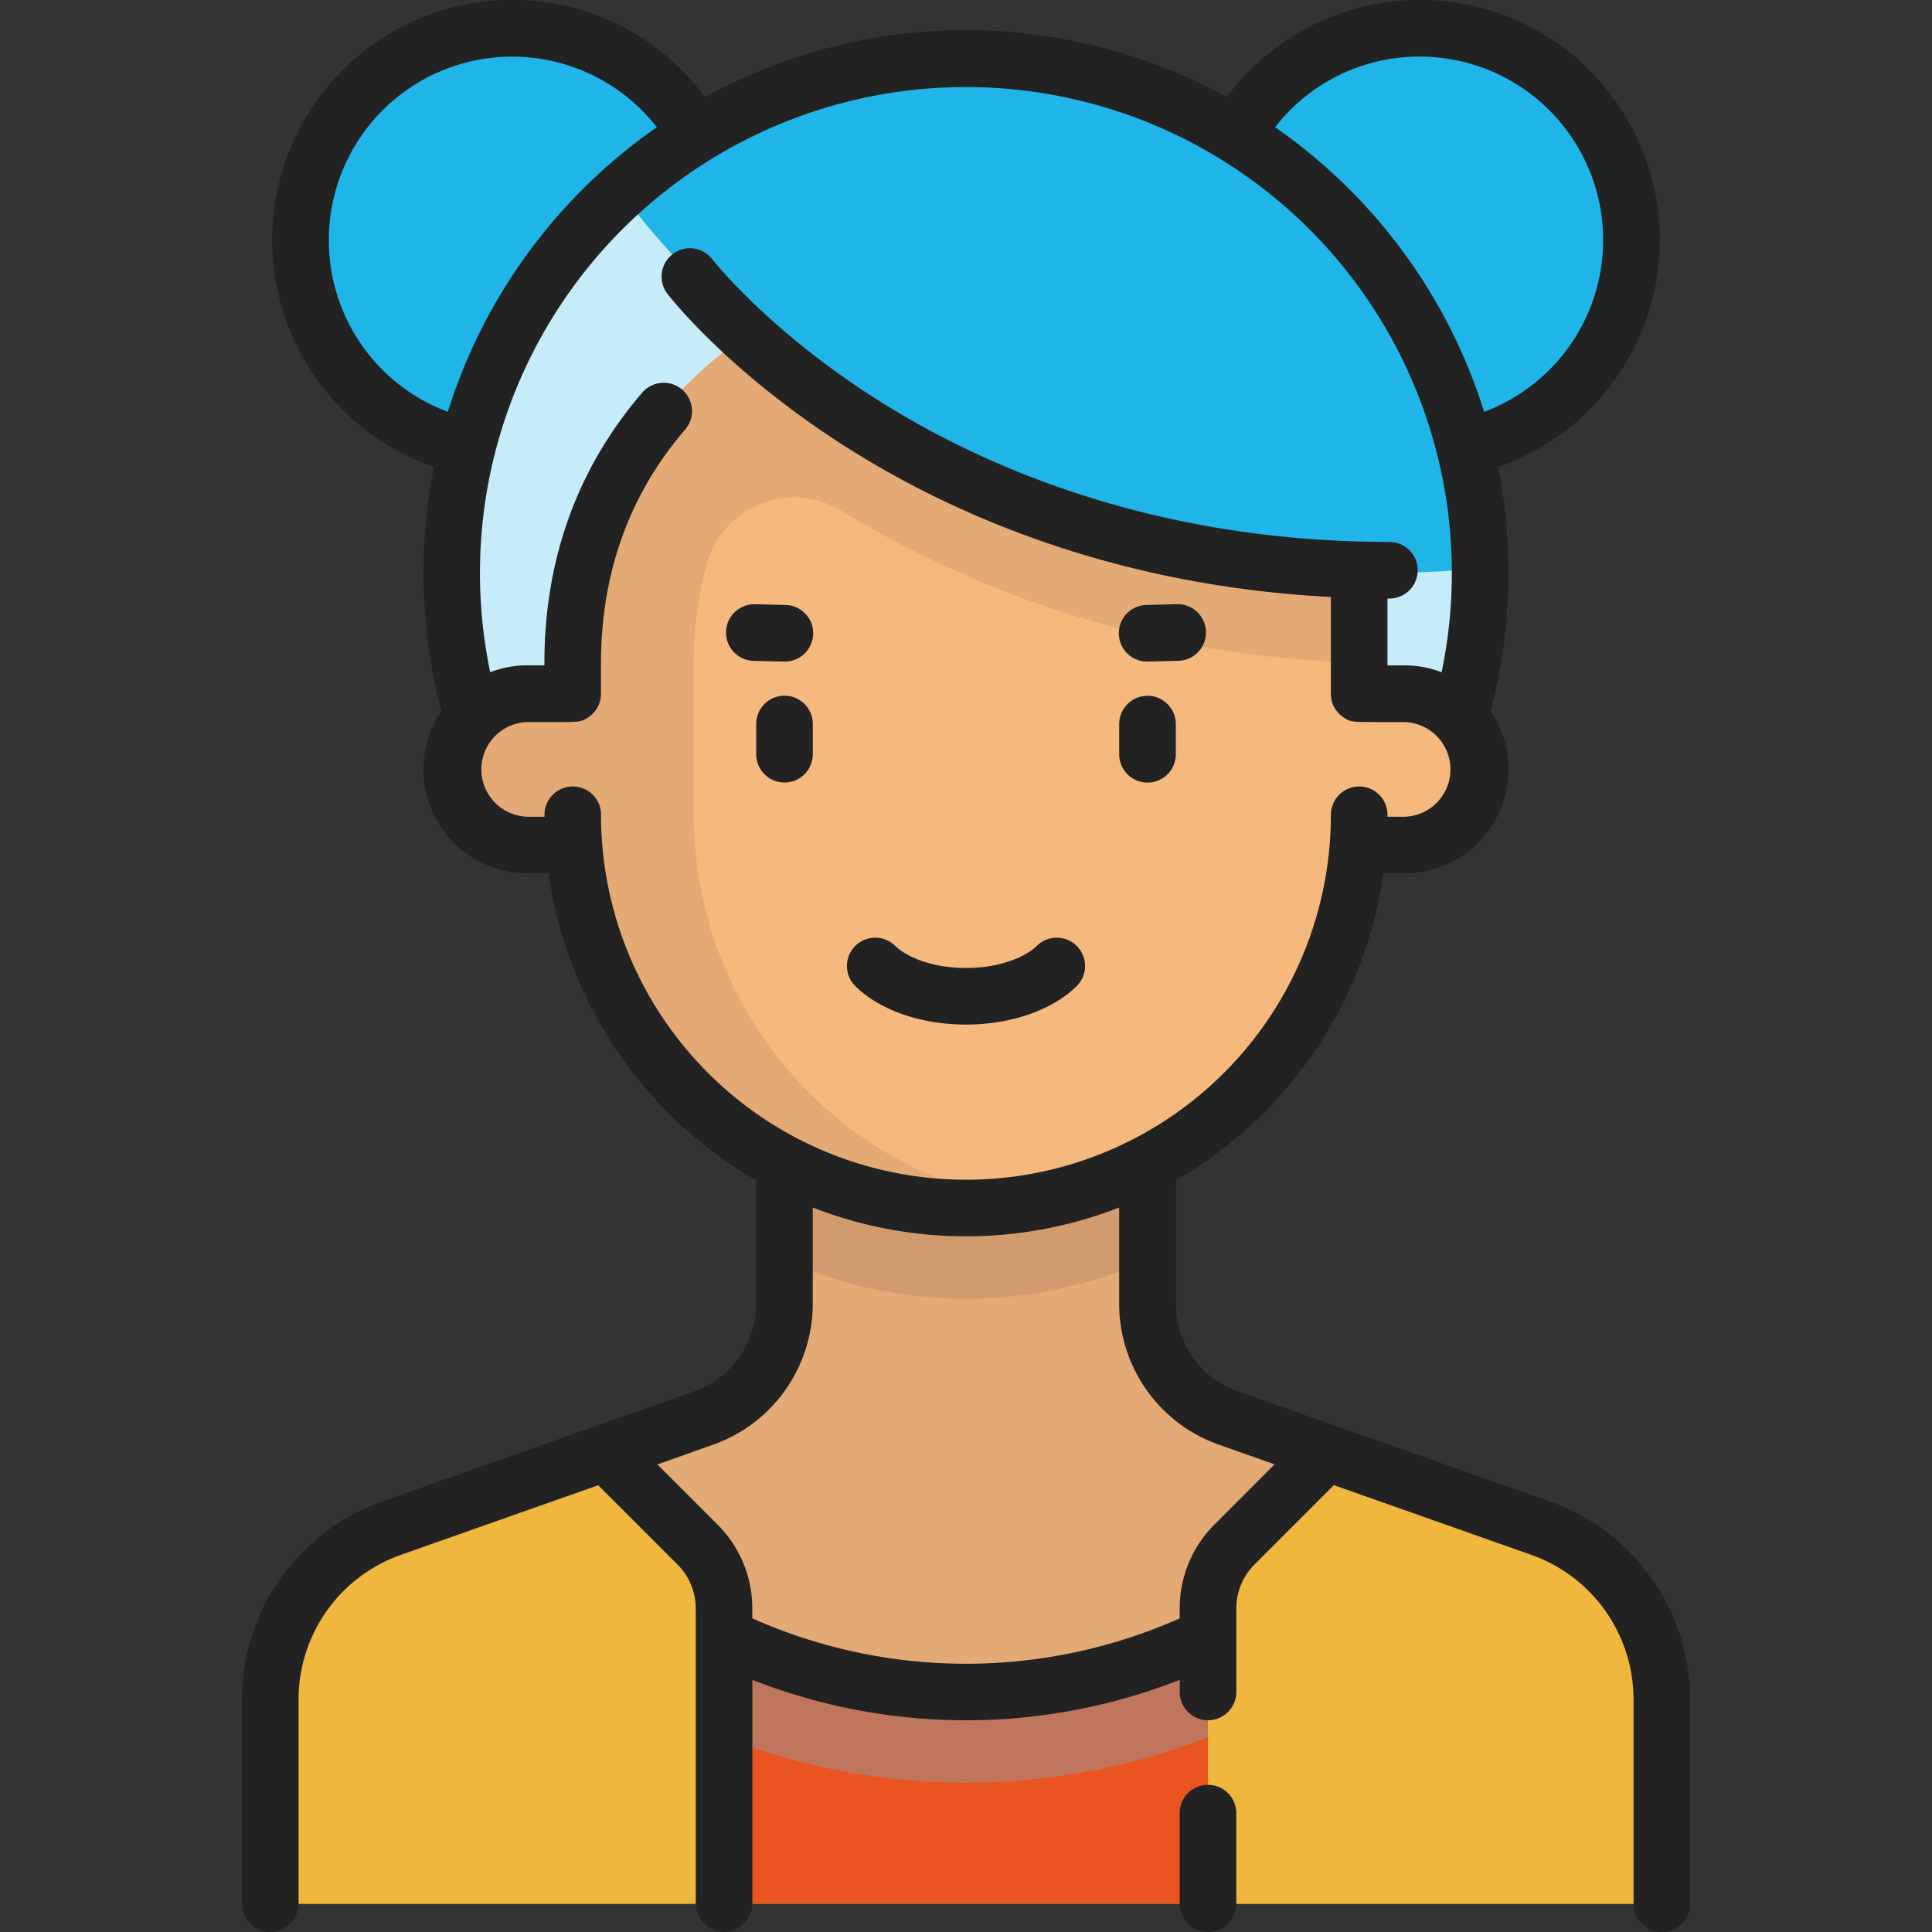 <svg xmlns="http://www.w3.org/2000/svg" viewBox="0 0 512 512"><rect x="0" y="0" width="512" height="512" fill="#333333" stroke="none"/><title>woman-01</title><g style="isolation:isolate"><circle cx="135.76" cy="63.61" r="56.11" style="fill:#20b5e9"/><circle cx="376.24" cy="63.61" r="56.11" style="fill:#20b5e9"/><path d="M380.09,207.9a136.27,136.27,0,1,0-248.18,0Z" style="fill:#20b5e9"/><path d="M380.09,207.9a136.27,136.27,0,1,0-248.18,0Z" style="fill:#fff;opacity:0.75;mix-blend-mode:soft-light"/><path d="M408.28,405l-82.79-29.22a32.08,32.08,0,0,1-21.39-30.24V304.1H207.9v41.44a32.08,32.08,0,0,1-21.39,30.24L103.72,405a48.09,48.09,0,0,0-32.09,45.35V504.5H440.37V450.35A48.09,48.09,0,0,0,408.28,405Z" style="fill:#e3aa75"/><path d="M408.28,405l-31.92-11.27a159.84,159.84,0,0,1-240.72,0L103.72,405a48.09,48.09,0,0,0-32.09,45.35V504.5H440.37V450.35A48.09,48.09,0,0,0,408.28,405Z" style="fill:#e95420"/><path d="M207.9,333.92a117.88,117.88,0,0,0,96.2,0V304.1H207.9v29.82Z" style="fill:#d29b6e"/><path d="M372.23,183.85h-12v-8a104.21,104.21,0,0,0-208.42,0v8h-12a20,20,0,1,0,0,40.08h12.42a104.11,104.11,0,0,0,207.61,0h12.43a20,20,0,0,0,0-40.08Z" style="fill:#f5b97d"/><path d="M183.85,215.92V175.84a102.54,102.54,0,0,1,3.36-26.05c4.07-15.44,21.9-22.82,35.54-14.52A278.61,278.61,0,0,0,360.2,175.61,104.2,104.2,0,0,0,256,71.63c-24.36,0-46.82,7.89-64.54,21.91-.05-.2,0,.2,0,0-24.27,18.95-39.67,48.79-39.67,84.14v6.17H140.91c-10.48,0-20,7.55-21.08,18a20,20,0,0,0,19.94,22.11h12.42a103.48,103.48,0,0,0,119.89,94.84A104.15,104.15,0,0,1,183.85,215.92Z" style="fill:#e3aa75"/><path d="M256,15.52A135.61,135.61,0,0,0,164.47,51,256,256,0,0,0,368.23,151.79c8.09,0,16.08-.42,24-1.15A136.24,136.24,0,0,0,256,15.52Z" style="fill:#20b5e9"/><path d="M256,472.43a176.1,176.1,0,0,0,141.59-71.21l-21.23-7.49a159.84,159.84,0,0,1-240.72,0l-21.23,7.49A176.1,176.1,0,0,0,256,472.43Z" style="fill:#e95420"/><path d="M256,472.43a176.1,176.1,0,0,0,141.59-71.21l-21.23-7.49a159.84,159.84,0,0,1-240.72,0l-21.23,7.49A176.1,176.1,0,0,0,256,472.43Z" style="fill:#999;opacity:0.5;mix-blend-mode:multiply"/><path d="M184.83,409.28,160.5,385,103.72,405a48.09,48.09,0,0,0-32.09,45.35V504.5H191.87V426.28A24,24,0,0,0,184.83,409.28Z" style="fill:#efb73e"/><path d="M327.17,409.28,351.5,385,408.28,405a48.09,48.09,0,0,1,32.09,45.35V504.5H320.13V426.28A24,24,0,0,1,327.17,409.28Z" style="fill:#efb73e"/><path d="M410.78,397.92,328,368.7a24.6,24.6,0,0,1-16.38-23.16V312.78a112,112,0,0,0,55-81.35h5.6a27.53,27.53,0,0,0,22.8-43,144.26,144.26,0,0,0,2-64.71,63.62,63.62,0,1,0-71.9-98,143.6,143.6,0,0,0-138.24,0,63.62,63.62,0,1,0-71.9,98,144.26,144.26,0,0,0,2,64.71,27.53,27.53,0,0,0,22.8,43h5.6a112,112,0,0,0,55,81.35v32.75A24.61,24.61,0,0,1,184,368.71l-82.79,29.22a55.69,55.69,0,0,0-37.09,52.42V504.5a7.5,7.5,0,0,0,15,0V450.35a40.65,40.65,0,0,1,27.08-38.28l52.33-18.47,21,21a16.43,16.43,0,0,1,4.85,11.7V504.5a7.5,7.5,0,0,0,15,0V445.18a155.07,155.07,0,0,0,113.26,0v3.2a7.5,7.5,0,0,0,15,0v-22.1a16.43,16.43,0,0,1,4.85-11.7l21-21,52.33,18.47a40.65,40.65,0,0,1,27.08,38.28V504.5a7.5,7.5,0,0,0,15,0V450.35A55.7,55.7,0,0,0,410.78,397.92ZM376.24,15a48.62,48.62,0,0,1,17.08,94.14,144.39,144.39,0,0,0-55.4-75.43A48.26,48.26,0,0,1,376.24,15ZM87.14,63.61a48.61,48.61,0,0,1,86.93-29.9,144.42,144.42,0,0,0-55.39,75.43A48.51,48.51,0,0,1,87.14,63.61Zm72.15,152.31a7.5,7.5,0,0,0-15,0c0,.17,0,.34,0,.52h-4.53a12.55,12.55,0,0,1,0-25.09h6c7.9,0,7.92,0,9.6-.92a7.51,7.51,0,0,0,3.91-6.63v-8c0-23.88,7.48-44.71,22.24-61.9a7.5,7.5,0,1,0-11.38-9.77c-17.16,20-25.86,44.1-25.86,71.67v.52h-4.52a27.26,27.26,0,0,0-9.84,1.83,128.78,128.78,0,1,1,252.13,0,27.2,27.2,0,0,0-9.83-1.82h-4.52V158.62h.52a7.5,7.5,0,0,0,0-15C305.44,143.62,260,123.3,233,106.25c-29.38-18.53-44.08-37.34-44.22-37.53a7.5,7.5,0,0,0-11.9,9.14c.64.84,16.1,20.74,47.49,40.68,26.51,16.84,69.58,36.63,128.32,39.67v25.64h0a7.5,7.5,0,0,0,3.63,6.44c1.78,1.07,1.81,1.06,9.87,1.07h6a12.55,12.55,0,0,1,0,25.09H367.7c0-.18,0-.35,0-.52a7.5,7.5,0,0,0-15,0,96.71,96.71,0,0,1-193.42,0ZM321.87,404a31.33,31.33,0,0,0-9.24,22.3v2.58a139.3,139.3,0,0,1-113.26,0v-2.58a31.31,31.31,0,0,0-9.24-22.3l-15.91-15.91L189,382.85a39.63,39.63,0,0,0,26.39-37.31V320a111.7,111.7,0,0,0,81.2,0v25.55A39.62,39.62,0,0,0,323,382.85l14.79,5.22Z" style="fill:#222"/><path d="M285.32,261.34a7.5,7.5,0,1,0-10.54-10.68c-2.74,2.7-9.3,5.86-18.78,5.86s-16-3.16-18.78-5.86a7.5,7.5,0,0,0-10.54,10.68c6.46,6.37,17.42,10.18,29.32,10.18S278.85,267.71,285.32,261.34Z" style="fill:#222"/><path d="M320.13,473a7.5,7.5,0,0,0-7.5,7.5V504.5a7.5,7.5,0,0,0,15,0V480.45A7.5,7.5,0,0,0,320.13,473Z" style="fill:#222"/><path d="M207.9,184.37a7.5,7.5,0,0,0-7.5,7.5v8a7.5,7.5,0,0,0,15,0v-8A7.5,7.5,0,0,0,207.9,184.37Z" style="fill:#222"/><path d="M304.1,207.39a7.5,7.5,0,0,0,7.5-7.5v-8a7.5,7.5,0,0,0-15,0v8A7.5,7.5,0,0,0,304.1,207.39Z" style="fill:#222"/><path d="M207.91,175.32a7.5,7.5,0,0,0,.18-15l-8-.19a7.5,7.5,0,1,0-.37,15l8,.2Z" style="fill:#222"/><path d="M304.09,175.32h.19l8-.2a7.5,7.5,0,1,0-.37-15l-8,.2a7.5,7.5,0,0,0,.18,15Z" style="fill:#222"/></g></svg>